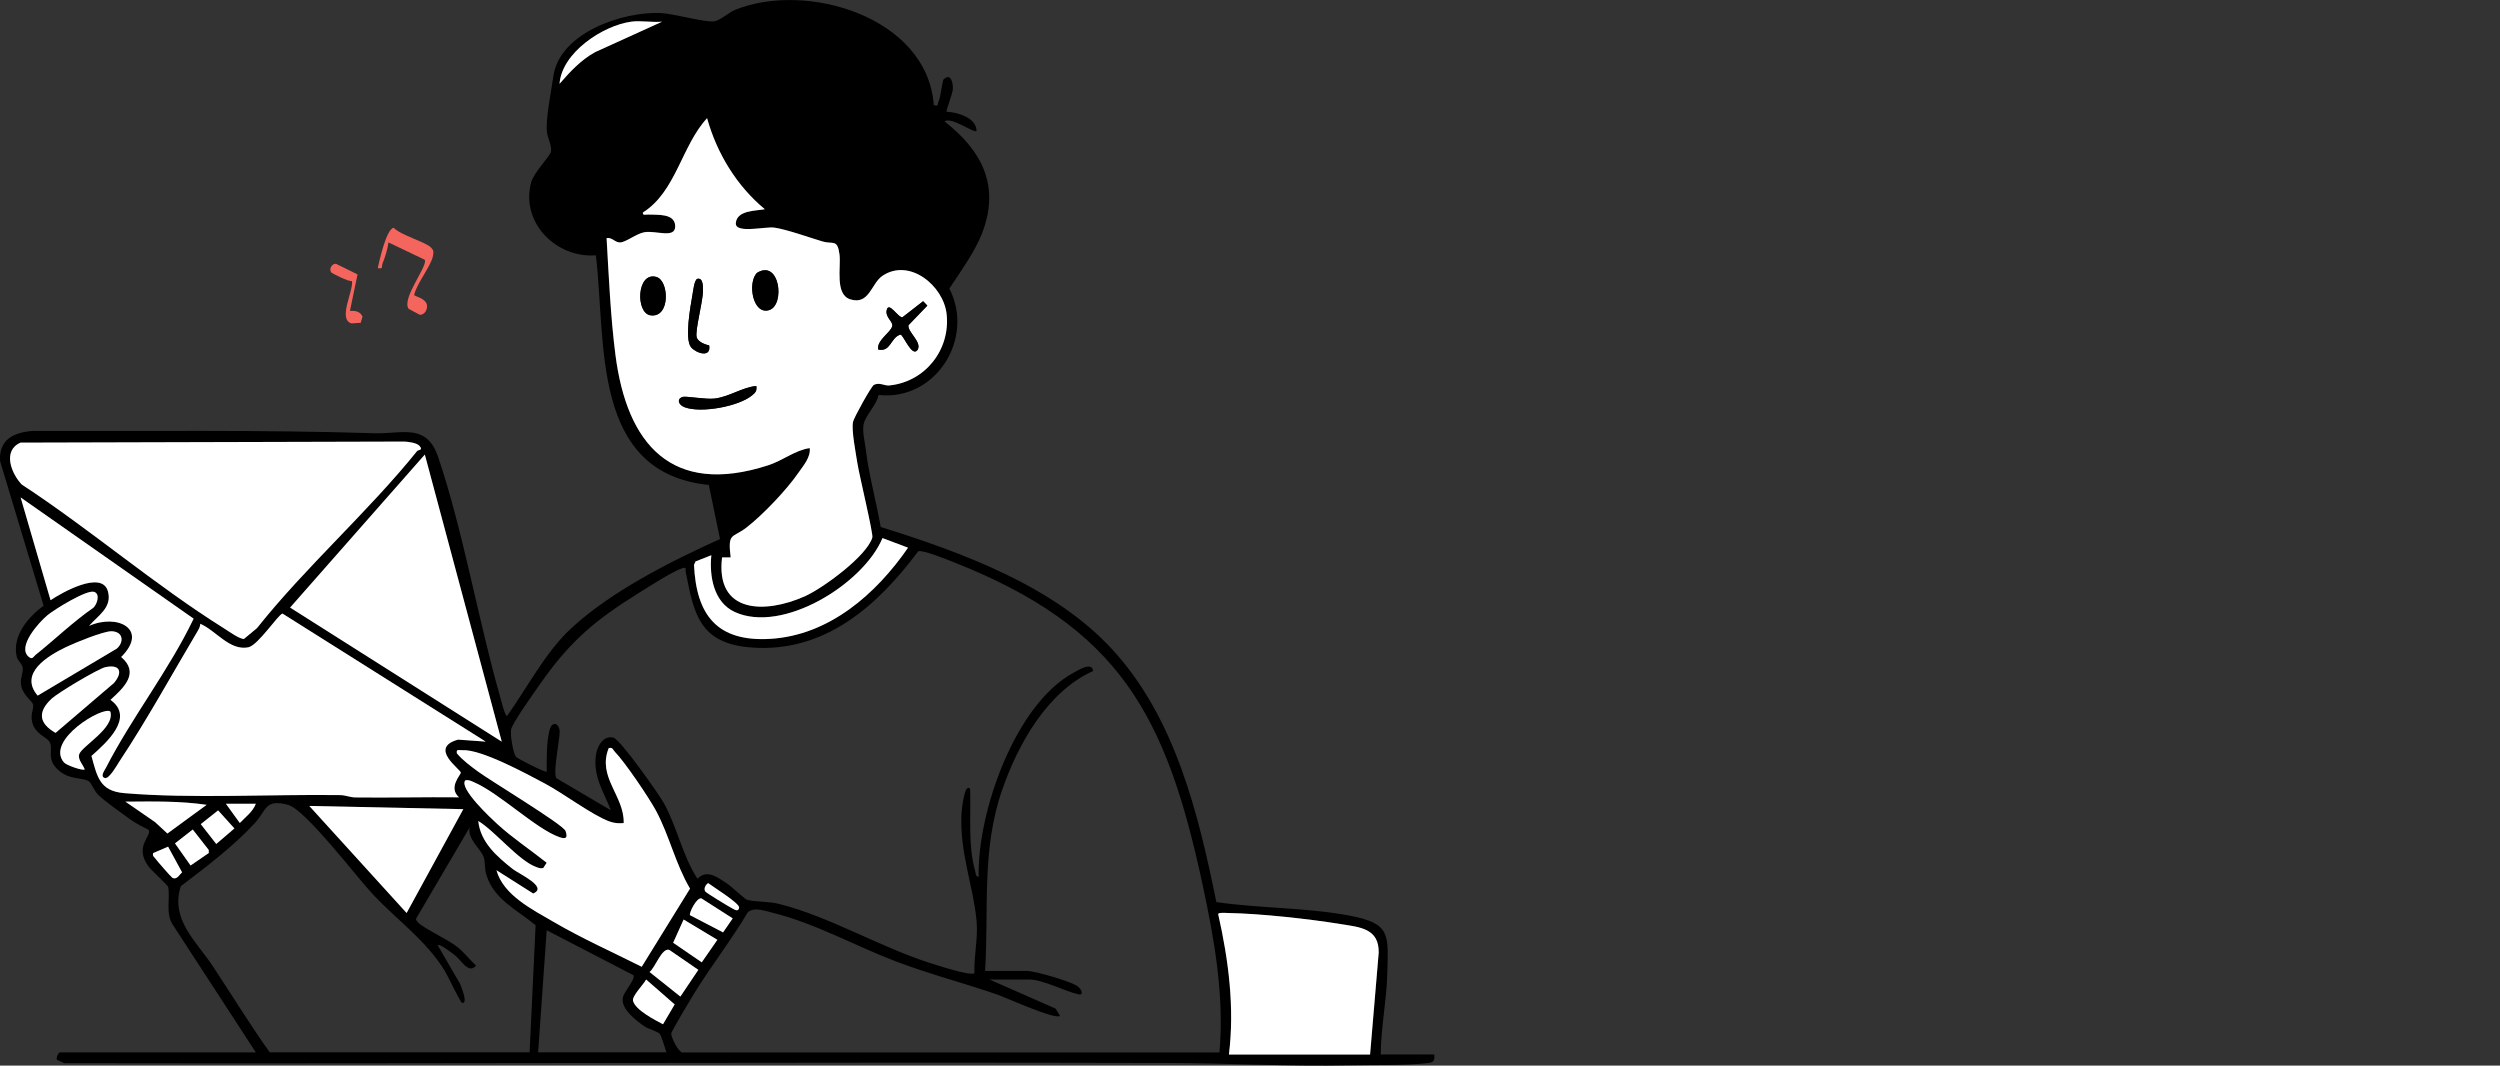 <?xml version="1.0" encoding="UTF-8"?>
<svg fill="none" viewBox="0 0 366 156" xmlns="http://www.w3.org/2000/svg">
<rect x="0" y="0" width="366" height="156" fill="#333333" stroke="none"/>
<path d="m202.14 154.38c0.019-3.879 0.852-7.89 0.956-11.747 0.156-5.861 0.557-7.438-5.543-8.59-6.301-1.194-13.119-1.05-19.476-1.976-2.651-13.013-6.031-26.975-15.224-36.976-8.585-9.341-22.071-14.229-33.914-17.941-0.671-3.81-1.739-7.585-2.203-11.436-0.138-1.137-0.517-2.554-0.294-3.637 0.257-1.269 1.924-2.814 2.171-4.256 8.344 0.936 14.146-8.245 10.368-15.586 1.548-2.305 3.744-5.409 4.762-8 2.729-6.957 0.05-12.159-5.47-16.465 0.993-0.738 4.333 1.781 4.693 1.41-0.019-1.963-2.776-2.739-4.383-2.824-0.125-0.119 0.887-2.67 0.915-3.32 0.044-0.999-0.332-2.431-1.382-1.382-0.316 1.024-0.345 2.346-0.752 3.323-0.166 0.396 0.132 0.556-0.655 0.437-0.924-12.969-18.705-18.215-29.12-13.959-0.88 0.358-2.149 1.539-3.042 1.662-1.347 0.185-5.847-1.106-7.748-1.203-5.58-0.292-14.92 2.877-15.798 9.294-0.304 2.221-1.134 6.115-0.93 8.097 0.091 0.898 0.718 1.973 0.598 2.84-0.1 0.732-2.516 3.031-2.926 4.62-1.529 5.905 3.757 11.056 9.491 10.61 1.538 12.781-0.78 31.846 16.537 33.621l1.639 7.921c-7.21 3.245-15.927 7.652-21.767 13.048-3.797 3.509-6.432 8.666-9.403 12.847-0.326 0.012-0.871-2.268-1.006-2.749-3.221-11.263-5.411-24.261-9.08-35.132-1.708-5.06-5.264-3.377-9.34-3.505-16.656-0.528-33.391-0.28-50.091-0.339-2.764 0.236-4.894 1.272-4.715 4.41l6.376 21.18c-2.253 1.643-4.647 4.451-3.932 7.454 0.15 0.628 0.802 1.049 0.877 1.652 0.094 0.741-0.382 1.426-0.257 2.4 0.197 1.561 1.629 2.384 1.77 2.971 0.141 0.588-0.436 1.41-0.119 2.613 0.451 1.728 2.087 2.108 2.516 2.818 0.677 1.118-0.617 2.51 1.401 4.243 1.611 1.386 3.374 0.933 4.39 1.565 0.298 0.185 0.777 1.432 1.413 2.032 1.069 1.008 3.346 2.604 4.622 3.524 0.834 0.6 1.78 1.077 2.692 1.542 0.526 0.902-2.243 2.447 0.05 5.434 0.392 0.509 2.757 2.701 2.801 2.896 0.345 1.593-0.41 3.876 0.674 5.541l12.169 18.704h-28.65c-0.257 0-0.627 0.779-0.464 1.093l1.075 0.49c53.863 0.101 107.73-0.179 161.59-0.031 8.826 0.025 17.737 0.531 26.61 0.342 3.259-0.069 8.244 0.041 11.274-0.311 0.921-0.106 1.2-0.257 1.081-1.272h-7.827l3e-3 3e-3zm-109.74-151.2c1.391-0.188 3.105 0.135 4.54 0l-9.801 4.454c-2.102 1.15-3.672 2.865-5.223 4.646 0.326-4.57 6.348-8.537 10.487-9.096l-0.003-0.003zm1.726 27.923c4.838-3.053 5.662-9.79 9.387-13.805 1.432 5.157 4.336 9.925 8.456 13.333-1.334 0.251-4.085 0.138-4.248 2.017-0.138 1.611 4.305 0.49 5.633 0.675 1.783 0.251 5.18 1.467 7.056 2.026 1.536 0.455 2.19-0.408 2.488 1.897 0.241 1.869-0.711 5.861 1.582 6.577 2.792 0.873 3.058-2.346 4.725-3.455 3.954-2.629 8.93 1.464 9.378 5.629 0.561 5.223-3.155 9.913-8.378 10.431-0.771 0.075-1.42-0.496-2.266-0.085-0.379 0.185-2.939 4.803-3.061 5.412-0.254 1.253 0.426 4.646 0.649 6.109 0.241 1.586 2.337 10.29 2.181 10.821-0.815 2.745-7.26 7.441-9.892 8.616-5.746 2.566-13.112 2.601-12.11-5.701h1.257c-0.455-3.738 0.247-2.752 2.346-4.388 2.447-1.91 5.853-5.494 7.617-8.053 0.733-1.062 1.755-2.217 1.617-3.552-2.137 0.295-3.907 1.812-6.094 2.519-14.115 4.558-20.679-3.056-22.359-16.204-0.711-5.563-0.968-11.461-1.291-17.056 0.811-0.16 1.231 0.669 2.002 0.631 0.843-0.041 2.359-1.294 3.547-1.498 1.667-0.286 4.502 0.977 4.496-0.861-0.009-1.944-2.638-1.652-3.948-1.724-0.351-0.019-0.859 0.207-0.774-0.311h0.003zm-33.065 34.928c-7.166 8.905-16.28 16.924-23.449 25.929l-1.899 1.58c-0.624 0.057-2.247-1.121-2.873-1.514-10.095-6.307-19.658-14.549-29.668-21.095-1.504-1.583-2.864-4.934-0.179-6.128l56.228-0.154c0.614 0.038 1.78 0.179 2.187 0.631 0.598 0.663-0.219 0.584-0.351 0.748l0.003 0.003zm12.395 42.551-30.987-19.631 19.724-22.401 11.264 42.033zm-70.444-35.76 25.335 17.753c-3.606 7.548-9.083 14.496-12.862 21.874-0.141 0.277-0.912 1.301-0.1 1.461 0.636 0.126 1.814-2.013 2.162-2.535 3.957-5.965 7.711-12.806 11.402-19.009 0.191-0.324 0.363-0.653 0.37-1.04 2.297 0.98 4.296 3.98 7.031 3.446 1.438-0.283 4.44-4.894 5.013-4.938l29.75 18.742-4.054-0.292c-4.371 1.222 0.395 4.341 0.401 4.841 0 0.323-1.886 2.161-0.263 3.605-5.06-0.059-10.136 0.085-15.199 0.016-0.74-9e-3 -1.426-0.33-2.165-0.339-10.058-0.145-21.801 0.546-31.645-0.289-3.572-0.305-3.951-2.343-4.8-5.443 2.19-1.941 6.373-5.642 2.782-8.214 1.936-1.765 4.324-3.939 1.567-6.272 4.117-4.09-0.595-6.398-4.703-4.551 1.297-1.517 3.456-2.701 2.751-5.107-0.902-3.078-6.802 0.267-8.384 1.344l-4.386-15.055v0.003zm101.13 8.468c-0.307 3.056 0.329 6.891 3.44 8.314 7.024 3.213 18.843-4.149 21.616-10.827l3.741 1.41c-4.675 6.775-11.555 12.837-20.175 13.346-7.714 0.456-10.819-3.402-11.16-10.836l0.228-0.499 2.31-0.908zm40.703 62.11h5.793c2.096 0 5.198 1.721 7.238 2.164 0.909 0.194 0.439-0.864-0.285-1.288-1.141-0.669-6.041-2.13-7.266-2.13h-6.107c0.564-9.099-0.551-17.731 2.501-26.513 2.328-6.703 6.614-14.395 13.319-17.401-0.182-1.388-2.084-0.17-2.876 0.258-8.573 4.63-14.103 20.504-13.884 29.852-0.454 0.072-0.432-0.553-0.526-0.877-1.053-3.684-0.595-8.179-0.724-11.979-0.849-0.977-1.244 3.197-1.262 3.593-0.304 5.757 1.707 10.459 2.202 15.702 0.245 2.585-0.404 5.113-0.31 7.683-0.501 0.493-5.768-1.241-6.746-1.558-7.259-2.362-14.553-6.732-21.823-8.563-1.641-0.414-3.615-0.286-4.715-0.609-0.357-0.107-2.253-1.938-2.939-2.387-1.313-0.861-2.948-2.152-4.327-0.694-2.203-3.396-2.964-7.526-4.913-11.066-0.761-1.382-6.379-9.313-7.366-9.583-1.538-0.424-2.444 1.332-2.597 2.613-0.385 3.166 1.137 5.242 2.196 8.006l-7.983-4.702c-0.511-0.838 0.479-5.446 0.489-6.765 0.009-1.216-1.103-1.778-1.488-0.22-0.467 1.878-0.395 4.108-0.407 6.037-0.166 0.188-4.34-1.926-4.527-2.205-0.398-0.597-0.883-3.342-0.658-4.077 0.338-1.099 3.434-5.431 4.305-6.678 4.327-6.172 8.002-9.247 14.372-13.208 1.413-0.879 5.038-3.223 6.398-3.628 0.636-0.189 0.392 0.163 0.452 0.471 1.193 6.232 2.014 10.544 9.55 11.141 10.746 0.854 18.517-6.056 24.498-14.087 0.733-0.207 4.214 1.216 5.186 1.599 24.313 9.592 31.125 22.405 36.451 47.234 1.727 8.051 3.19 16.267 2.466 24.547h-78.618c-0.611-0.069-1.635-2.148-1.645-2.745-0.003-0.336 2.788-4.972 3.246-5.717 2.503-4.092 5.495-7.899 7.942-12.03 0.897-0.907 2.739-0.185 3.904 0.107 5.991 1.492 12.12 4.909 17.951 7.111 4.818 1.822 9.785 3.104 14.641 4.778 1.332 0.458 8.532 3.747 9.23 3.141l-0.648-1.071-9.682-4.26-6e-3 4e-3zm-131.08-56.749c0.943 0.298 0.445 1.822-0.107 2.331-3.002 2.083-5.615 4.62-8.457 6.898-0.307 0.248-0.442 0.719-0.952 0.324-1.88-1.458 1.494-5.139 2.679-6.122 1.009-0.839 5.746-3.772 6.833-3.43h0.003zm2.554 5.77c1.683 0.035 1.896 1.533 0.796 2.529l-11.602 6.894c-2.795-3.276 1.498-5.836 4.177-7.12 1.241-0.597 5.464-2.328 6.63-2.302zm0.357 7.579-8.544 7.299c-2.472-1.407-2.629-3.087-0.589-5 0.921-0.864 6.846-4.41 7.908-4.63 2.212-0.455 2.532 0.801 1.225 2.331zm-7.313 11.628c-2.782-3.273 5.853-8.368 6.796-7.438 0.693 2.421-4.236 5.063-4.571 6.263-0.216 0.763 0.577 1.501 0.818 2.202-0.291 0.226-2.692-0.616-3.039-1.027h-0.003zm79.753-2.105c0.605-0.157 0.602 0.242 0.88 0.525 1.451 1.47 5.029 6.756 6.056 8.675 1.936 3.618 2.857 7.808 4.963 11.373l-7.072 11.443c-4.293-2.158-8.72-4.13-12.871-6.552-3.092-1.806-7.388-3.92-8.397-7.585l5.377 3.407c2.256-0.939-2.102-2.877-3.002-3.59-2.272-1.796-4.734-3.92-5.035-7.029 2.46 1.495 5.9 5.801 8.46 6.734 0.357 0.129 0.664 0.267 1.056 0.151l0.498-0.767c-2.372-1.887-4.963-3.599-7.206-5.644-0.865-0.788-5.759-5.333-4.69-6.433 0.445-0.088 0.771 0.079 1.162 0.245 3.794 1.602 9.149 6.882 12.596 8.082 0.943 0.33 1.263 0.138 0.899-0.901-0.326-0.93-11.104-7.422-12.878-8.742-1.075-0.801-2.149-1.586-3.03-2.613-0.132-0.7 0.31-0.446 0.783-0.474 2.767-0.164 9.371 3.439 12.06 4.862s6.971 4.652 9.472 5.566c0.73 0.267 1.341 0.308 2.106 0.245 0.113-3.992-3.913-6.719-2.19-10.978h0.003zm-70.76 7.843c3.979-0.028 7.958-0.11 11.894 0.465l-5.746 4.203-1.795-1.665-4.355-3.003h0.003zm59.174 36.699h-38.04c-2.93-4.118-5.568-8.433-8.353-12.645-2.384-3.603-6.257-6.841-4.662-11.688 3.732-2.839 7.639-5.782 10.828-9.228 1.736-1.875 1.448-3.584 4.86-2.679 2.575 0.684 10.12 10.67 12.505 13.192 3.6 3.807 7.657 6.596 10.474 11.15 0.429 0.694 2.265 4.655 2.529 4.674 0.924 0.063-0.229-2.528-0.317-2.811l-3.28-5.651c0.31-0.311 2.278 1.279 2.651 1.577 0.83 0.663 1.911 2.701 2.977 1.401-0.915-0.82-1.723-1.888-2.663-2.66-1.385-1.138-4.96-2.746-5.787-3.616-0.179-0.188-0.373-0.314-0.326-0.619l7.839-13.342c-0.392 1.708 1.692 3.232 2.055 4.375 0.241 0.757 0.103 1.614 0.351 2.472 1.068 3.703 4.543 5.22 7.241 7.488l-0.877 18.604-0.003 6e-3zm-44.46-36.388h4.383c-0.451 1.184-1.507 1.929-2.35 2.818l-2.033-2.818zm12.21 0.317 22.546 0.471-8.3 15.206-14.247-15.677zm-13.351 0.647 2.388 2.645-2.66 2.274-2.268-2.905 2.541-2.014zm-1.366 6.245-2.663 1.828-2.284-3.239 2.604-2.029 2.334 2.99 0.009 0.45zm-8.14 9e-3 2.184-0.942 2.052 3.766c-0.398 0.333-0.761 1.134-1.419 0.801-0.169-0.085-2.3-2.535-2.51-2.84-0.185-0.267-0.435-0.311-0.307-0.785zm80.815 5.61c-0.238-0.409 0.035-0.958 0.433-1.213 0.654 0.509 4.646 2.972 4.54 3.597-0.119 0.703-0.708 0.257-1.028 0.097-0.467-0.235-3.829-2.277-3.945-2.478v-3e-3zm-2.227 3.48c-0.176-0.239 0.924-2.591 1.666-2.463l4.587 2.934-1.41 2.051-4.847-2.522h4e-3zm99.567 20.394h-20.664c0.849-6.822-0.056-13.867-1.57-20.542-9e-3 -0.279 1.081-0.182 1.429-0.175 4.763 0.084 11.793 0.857 16.537 1.627 2.792 0.452 5.587 0.625 5.533 4.177l-1.262 14.913h-3e-3zm-102.03-16.358 1.532-3.405 4.941 2.978-2.287 3.292-4.186-2.865zm-19.767 16.044 1.256-17.878 12.696 6.577c0.351 0.55-1.313 2.328-1.535 3.207-0.417 1.671 1.933 3.443 3.136 4.272 0.561 0.389 1.927 0.769 2.215 1.074 0.32 0.336 0.79 2.152 1.018 2.745h-18.787v3e-3zm19.185-15.01 4.271 2.933-2.632 3.917-4.512-3.6c0.859-0.662 1.758-3.53 2.873-3.25zm-3.371 4.35 4.177 3.647-1.711 2.908c-1.191-0.634-4.023-2.076-4.383-3.417-0.191-0.713 1.504-2.359 1.917-3.138z" fill="#000"/>
<path d="m55.302 39.249c0.887 0.163 0.514-0.214 0.705-0.688 0.389-0.971 0.724-2.032 0.862-3.075l5.298 2.535c0.586 0.823-3.465 5.713-2.331 7.196l1.632 0.873c0.67 0.009 1.103-0.716 1.05-1.335-0.103-1.14-1.924-1.373-1.883-1.574 0.36-1.687 2.5-4.262 2.754-5.732 0.091-0.534 0.141-0.751-0.257-1.181-0.783-0.851-4.43-1.803-5.486-2.915-1.065 0.079-2.127 4.897-2.344 5.896z" fill="#F4655D"/>
<path d="m48.453 39.84c0.088 0.157 2.582 1.423 3.077 1.307 0.251 1.41-2.115 5.591-0.078 6.2l1.357-0.091 0.26-0.901c-0.329-0.769-1.062-0.892-1.839-0.836l1.112-5.346-3.161-1.555c-0.63-0.016-1 0.732-0.727 1.222z" fill="#F4655D"/>
<path d="m94.129 31.098c-0.085 0.515 0.423 0.289 0.774 0.311 1.31 0.072 3.938-0.22 3.948 1.724 0.006 1.837-2.829 0.575-4.496 0.861-1.188 0.204-2.704 1.458-3.547 1.498-0.771 0.038-1.194-0.791-2.002-0.631 0.323 5.591 0.58 11.493 1.291 17.056 1.679 13.148 8.243 20.765 22.358 16.204 2.187-0.707 3.957-2.224 6.094-2.519 0.138 1.335-0.883 2.491-1.617 3.553-1.764 2.557-5.169 6.141-7.616 8.053-2.096 1.636-2.801 0.653-2.347 4.394h-1.257c-1.002 8.299 6.364 8.264 12.11 5.698 2.632-1.175 9.077-5.87 9.892-8.616 0.157-0.528-1.94-9.235-2.181-10.821-0.222-1.467-0.905-4.856-0.648-6.109 0.125-0.609 2.682-5.23 3.061-5.412 0.846-0.411 1.497 0.163 2.265 0.085 5.223-0.521 8.939-5.208 8.378-10.431-0.445-4.165-5.423-8.258-9.377-5.629-1.667 1.109-1.934 4.328-4.725 3.455-2.294-0.716-1.341-4.708-1.583-6.577-0.3-2.309-0.955-1.442-2.487-1.897-1.877-0.559-5.274-1.775-7.056-2.026-1.326-0.185-5.772 0.936-5.634-0.675 0.163-1.878 2.914-1.765 4.249-2.017-4.117-3.408-7.025-8.176-8.457-13.333-3.725 4.017-4.549 10.752-9.387 13.805l-0.003-0.003zm16.672 8.864c3.352-2.111 4.129 4.715 1.805 5.437-2.325 0.723-3.206-3.945-1.805-5.437zm-14.708 0.584c1.883 0.525 2.074 6.031-0.855 5.616-2.215-0.314-2.043-6.423 0.855-5.616zm7.726 10.01c0.335 1.897-1.902 1.165-2.641 0.289-0.978-1.162-0.104-5.977 0.191-7.629 0.091-0.512 0.276-2.299 0.742-2.397 0.871-0.182 0.799 1.256 0.803 1.731 0.015 1.577-1.188 5.83-0.922 6.829 0.173 0.647 1.204 1.071 1.827 1.181v-0.003zm24.749 0.613c-0.263-1.344 1.849-2.497 2.052-3.421 0.154-0.694-1.065-1.288-0.802-2.375 0.314-1.291 1.673 1.181 2.303 1.071l3.021-2.346 0.617 0.644-2.76 2.868c-0.182 0.955 1.964 2.437 1.359 3.565-0.802 1.288-2.071-2.089-2.519-2.199-1.472 0.405-1.416 2.616-3.274 2.192h3e-3zm-17.85 5.337c0.113 0.729-0.119 0.971-0.639 1.395-1.983 1.618-7.451 2.61-9.832 1.724-0.977-0.364-1.194-1.256-0.279-1.523 0.455-0.132 3.372 0.396 4.612 0.251 2.194-0.254 4.036-1.636 6.138-1.847z" fill="#fff"/>
<path d="m3.015 72.817 4.387 15.055c1.582-1.077 7.482-4.423 8.384-1.344 0.705 2.406-1.457 3.59-2.751 5.107 4.108-1.844 8.82 0.462 4.703 4.551 2.757 2.337 0.37 4.507-1.567 6.272 3.594 2.573-0.592 6.273-2.782 8.214 0.849 3.1 1.228 5.138 4.8 5.443 9.848 0.836 21.588 0.145 31.645 0.289 0.739 9e-3 1.426 0.33 2.165 0.339 5.063 0.069 10.139-0.075 15.199-0.015-1.623-1.445 0.266-3.283 0.263-3.606-0.003-0.5-4.772-3.619-0.401-4.841l4.054 0.293-29.75-18.743c-0.577 0.041-3.578 4.655-5.013 4.938-2.735 0.534-4.734-2.462-7.031-3.446-0.006 0.386-0.178 0.716-0.37 1.04-3.691 6.207-7.444 13.044-11.402 19.009-0.348 0.522-1.526 2.661-2.162 2.535-0.811-0.16-0.041-1.184 0.1-1.461 3.779-7.381 9.252-14.326 12.862-21.873l-25.335-17.753-1.5e-4 -0.003z" fill="#fff"/>
<path d="m61.064 66.026c0.132-0.163 0.953-0.085 0.351-0.748-0.41-0.452-1.576-0.594-2.187-0.631l-56.228 0.154c-2.685 1.194-1.325 4.545 0.179 6.128 10.011 6.546 19.573 14.788 29.668 21.095 0.627 0.393 2.25 1.567 2.873 1.514l1.899-1.58c7.166-9.005 16.28-17.021 23.449-25.929l-0.003-0.003z" fill="#fff"/>
<path d="m73.459 108.58-11.264-42.033-19.724 22.401 30.987 19.631z" fill="#fff"/>
<path d="m89.119 109.52c-1.723 4.259 2.303 6.986 2.19 10.978-0.764 0.063-1.375 0.022-2.106-0.245-2.5-0.917-6.765-4.134-9.472-5.566s-9.29-5.029-12.06-4.862c-0.47 0.028-0.915-0.226-0.783 0.474 0.88 1.027 1.955 1.812 3.03 2.613 1.773 1.32 12.552 7.812 12.878 8.742 0.363 1.039 0.044 1.228-0.899 0.901-3.447-1.203-8.804-6.483-12.596-8.082-0.392-0.166-0.718-0.333-1.162-0.245-1.069 1.103 3.826 5.645 4.69 6.433 2.243 2.045 4.831 3.757 7.206 5.644l-0.498 0.767c-0.392 0.119-0.699-0.019-1.056-0.151-2.56-0.933-6.003-5.242-8.46-6.734 0.298 3.113 2.764 5.233 5.035 7.029 0.899 0.713 5.258 2.651 3.002 3.59l-5.377-3.408c1.009 3.666 5.301 5.78 8.397 7.586 4.152 2.425 8.579 4.394 12.871 6.552l7.072-11.443c-2.109-3.561-3.027-7.755-4.963-11.373-1.025-1.919-4.606-7.205-6.056-8.675-0.279-0.283-0.279-0.679-0.88-0.525h-0.003z" fill="#fff"/>
<path d="m200.58 154.38 1.262-14.913c0.054-3.552-2.741-3.725-5.533-4.177-4.74-0.77-11.774-1.543-16.537-1.628-0.348-6e-3 -1.435-0.103-1.429 0.176 1.517 6.675 2.419 13.72 1.57 20.542h20.667z" fill="#fff"/>
<path d="m45.282 117.99 14.247 15.674 8.3-15.203-22.546-0.471z" fill="#fff"/>
<path d="m104.14 81.285-2.31 0.908-0.228 0.499c0.341 7.435 3.446 11.292 11.16 10.836 8.623-0.509 15.5-6.571 20.175-13.346l-3.741-1.41c-2.773 6.681-14.592 14.04-21.616 10.827-3.115-1.423-3.747-5.258-3.44-8.314z" fill="#fff"/>
<path d="m16.322 92.416c-1.169-0.025-5.389 1.706-6.63 2.302-2.676 1.285-6.971 3.845-4.177 7.12l11.602-6.894c1.1-0.996 0.89-2.494-0.796-2.529z" fill="#fff"/>
<path d="m16.679 99.996c1.307-1.53 0.987-2.786-1.225-2.331-1.062 0.22-6.987 3.766-7.908 4.63-2.04 1.913-1.883 3.593 0.589 5l8.544-7.299z" fill="#fff"/>
<path d="m13.768 86.646c-1.09-0.345-5.824 2.591-6.833 3.43-1.184 0.983-4.559 4.664-2.679 6.122 0.511 0.396 0.642-0.075 0.953-0.324 2.842-2.277 5.455-4.815 8.457-6.898 0.551-0.509 1.05-2.032 0.106-2.331h-0.003z" fill="#fff"/>
<path d="m18.358 117.36 4.355 3.003 1.795 1.665 5.746-4.203c-3.935-0.578-7.918-0.493-11.894-0.465h-0.003z" fill="#fff"/>
<path d="m9.366 111.62c0.348 0.411 2.745 1.253 3.039 1.027-0.241-0.701-1.031-1.442-0.818-2.202 0.338-1.2 5.264-3.839 4.571-6.263-0.94-0.93-9.575 4.165-6.796 7.437l0.003 1e-3z" fill="#fff"/>
<path d="m92.402 3.175c-4.136 0.559-10.158 4.526-10.487 9.096 1.551-1.778 3.124-3.493 5.223-4.646l9.801-4.454c-1.435 0.135-3.149-0.188-4.54 0l3e-3 0.003z" fill="#fff"/>
<path d="m97.967 139.05c-1.115-0.283-2.018 2.588-2.873 3.25l4.512 3.6 2.632-3.917-4.271-2.933z" fill="#fff"/>
<path d="m94.596 143.4c-0.414 0.779-2.112 2.425-1.917 3.138 0.36 1.341 3.193 2.783 4.383 3.417l1.711-2.908-4.177-3.647z" fill="#fff"/>
<path d="m98.55 138.02 4.186 2.865 2.287-3.295-4.941-2.975-1.532 3.405z" fill="#fff"/>
<path d="m101.01 133.98 4.847 2.522 1.41-2.051-4.587-2.934c-0.746-0.128-1.843 2.224-1.667 2.463h-3e-3z" fill="#fff"/>
<path d="m30.566 124.88-0.009-0.45-2.337-2.99-2.604 2.029 2.284 3.239 2.666-1.828z" fill="#fff"/>
<path d="m31.932 118.64-2.541 2.011 2.268 2.908 2.66-2.277-2.388-2.642z" fill="#fff"/>
<path d="m22.425 124.89c-0.128 0.474 0.125 0.518 0.307 0.785 0.21 0.305 2.344 2.752 2.51 2.84 0.658 0.336 1.021-0.468 1.419-0.801l-2.052-3.766-2.184 0.942z" fill="#fff"/>
<path d="m33.072 117.67 2.033 2.818c0.843-0.889 1.899-1.634 2.35-2.818h-4.383z" fill="#fff"/>
<path d="m103.24 130.5c0.116 0.201 3.478 2.242 3.945 2.478 0.32 0.16 0.906 0.606 1.028-0.097 0.106-0.625-3.885-3.088-4.54-3.597-0.398 0.255-0.668 0.804-0.433 1.213v3e-3z" fill="#fff"/>
<path d="m128.57 51.169c1.858 0.424 1.802-1.787 3.274-2.192 0.448 0.11 1.721 3.486 2.52 2.199 0.604-1.128-1.545-2.61-1.36-3.565l2.76-2.868-0.617-0.644-3.021 2.346c-0.633 0.11-1.989-2.362-2.303-1.071-0.266 1.087 0.956 1.68 0.803 2.375-0.207 0.927-2.316 2.079-2.053 3.421h-3e-3z" fill="#000"/>
<path d="m110.8 39.962c-1.398 1.492-0.608 6.191 1.805 5.437 2.412-0.754 1.547-7.548-1.805-5.437z" fill="#000"/>
<path d="m95.238 46.162c-2.215-0.314-2.043-6.423 0.855-5.616 1.883 0.525 2.074 6.031-0.855 5.616z" fill="#000"/>
<path d="m110.72 56.506c-2.102 0.21-3.944 1.592-6.138 1.847-1.24 0.144-4.161-0.383-4.612-0.251-0.915 0.267-0.699 1.159 0.279 1.523 2.381 0.886 7.849-0.104 9.832-1.724 0.52-0.424 0.752-0.666 0.639-1.395z" fill="#000"/>
<path d="m103.82 50.556c-0.623-0.107-1.654-0.531-1.827-1.181-0.266-0.999 0.937-5.252 0.922-6.829-4e-3 -0.471 0.068-1.913-0.803-1.731-0.466 0.097-0.651 1.885-0.742 2.397-0.292 1.652-1.169 6.467-0.191 7.63 0.736 0.876 2.976 1.608 2.641-0.289v0.003z" fill="#000"/>
</svg>
